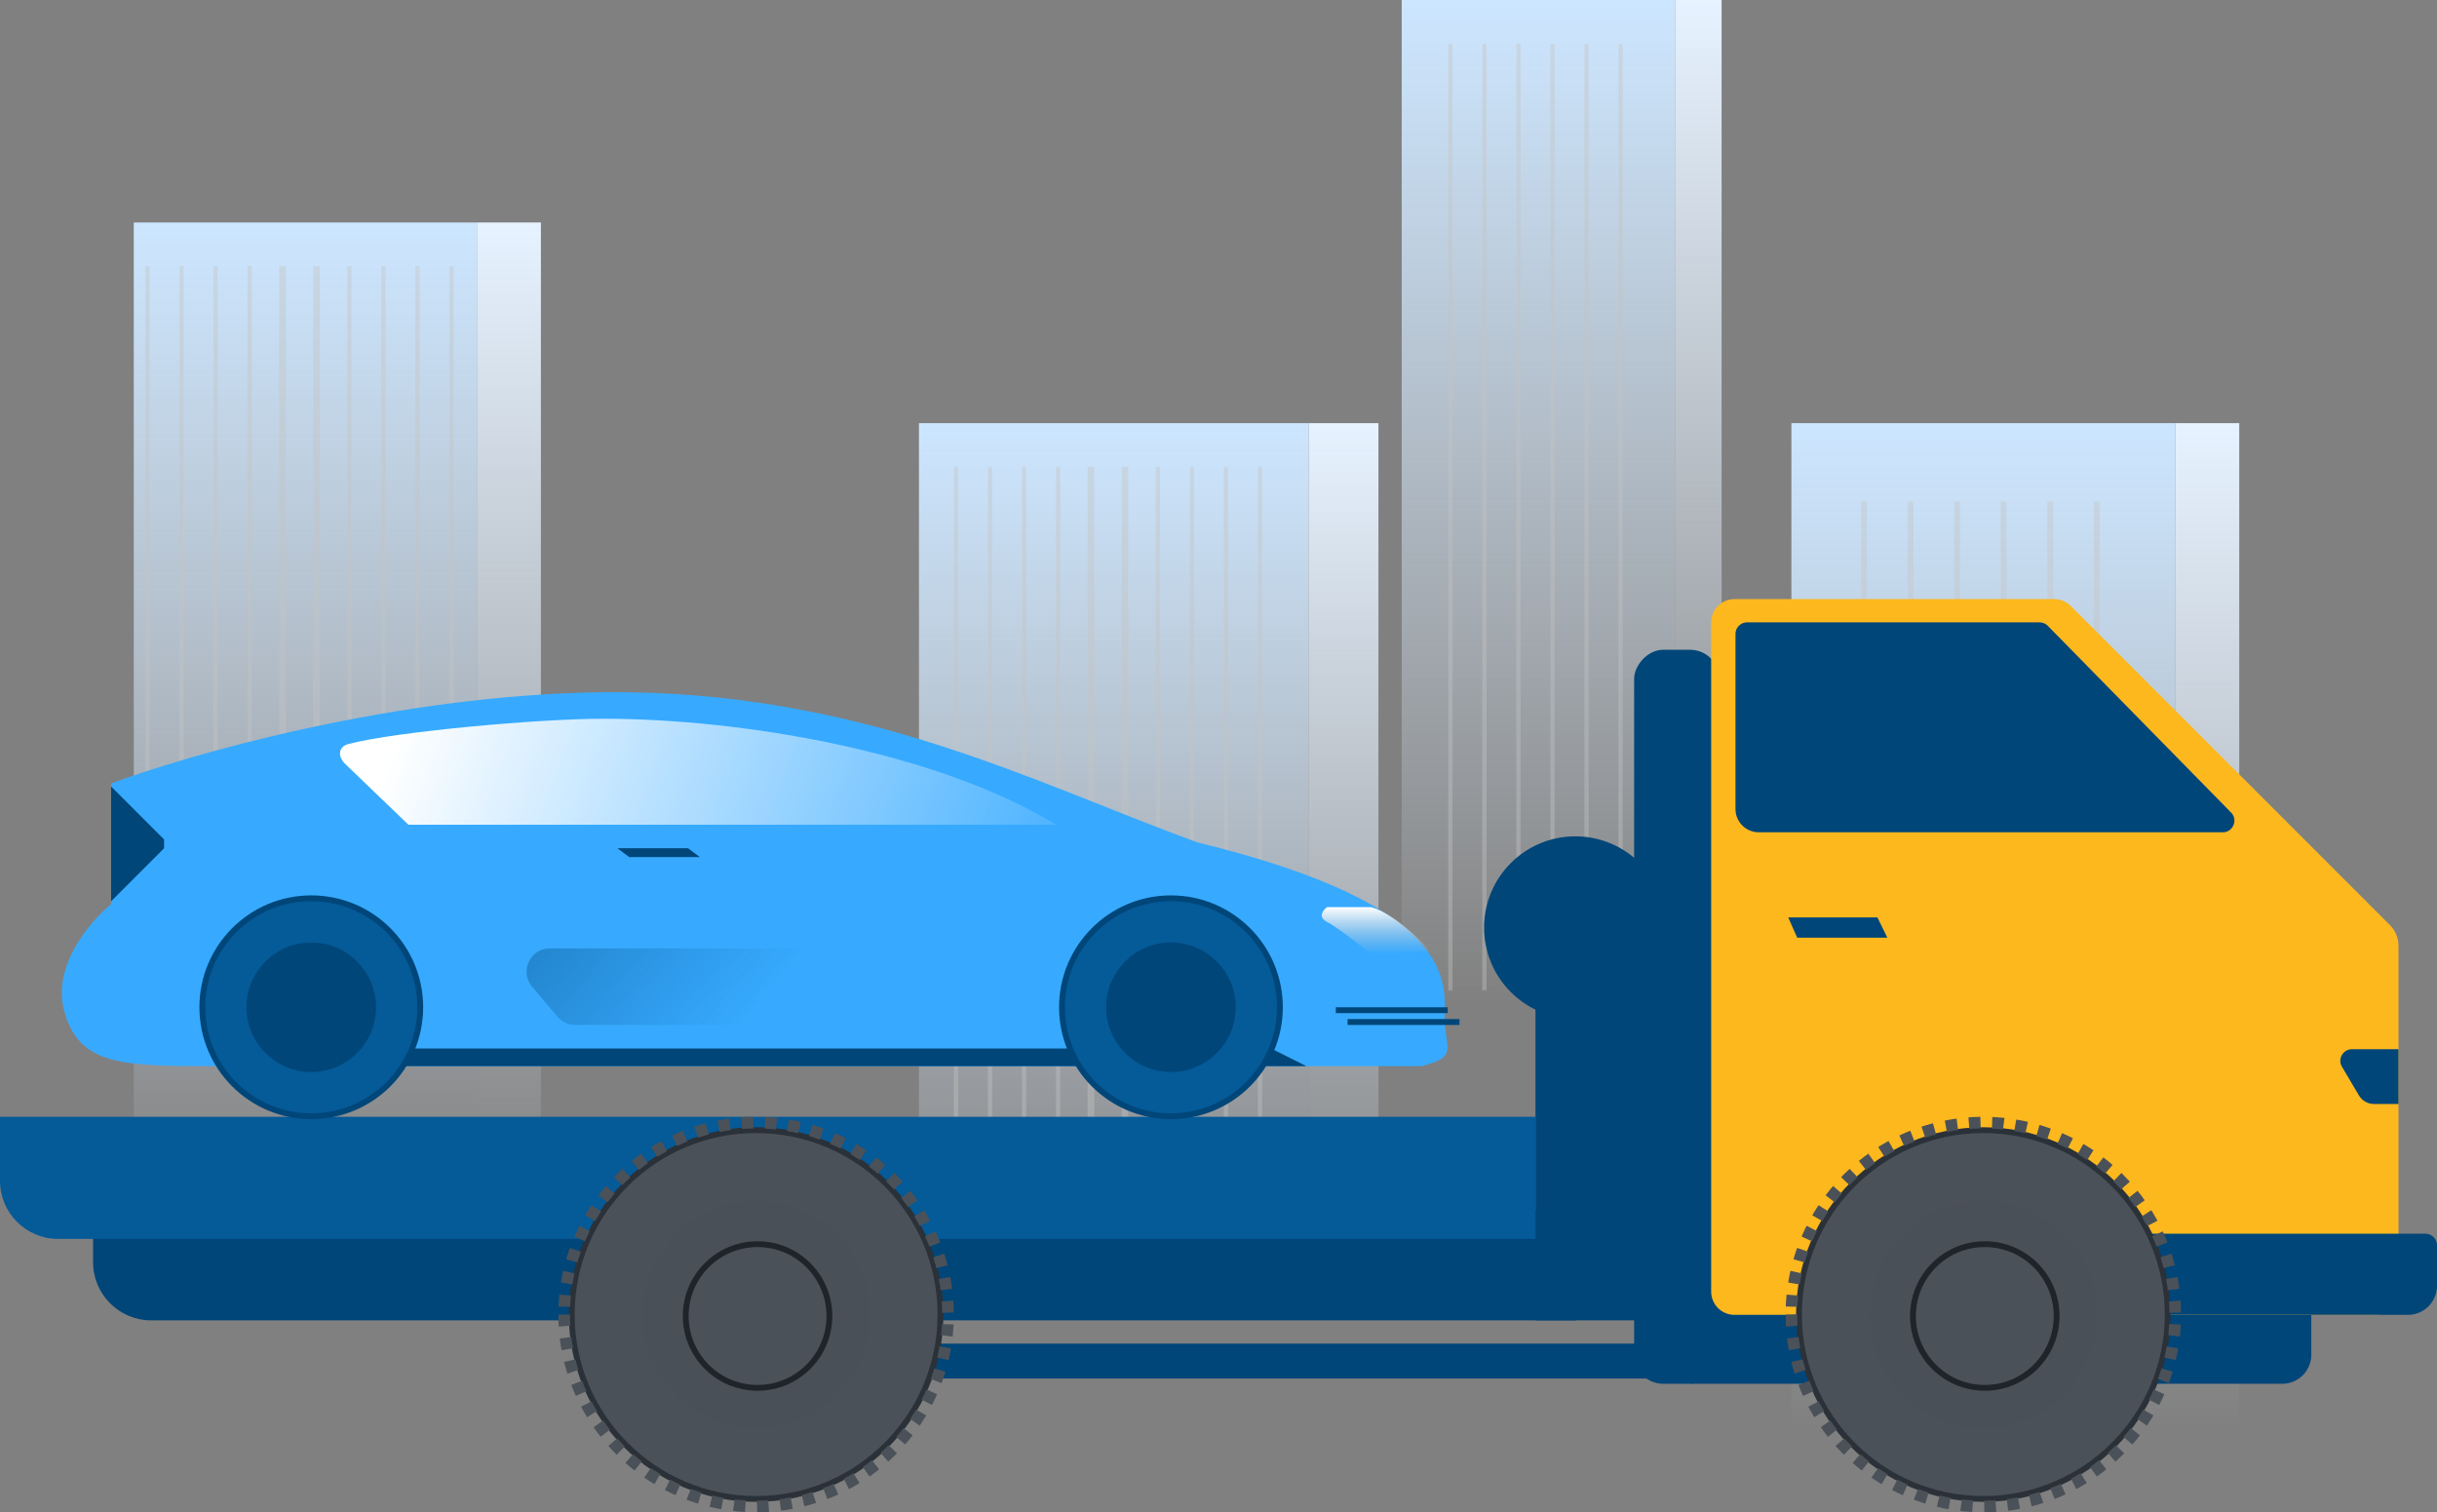 <svg width="419" height="260" fill="none" xmlns="http://www.w3.org/2000/svg"><rect width="100%" height="100%" fill="#808080" stroke="none"/><path transform="matrix(-1 0 0 1 82 38.25)" fill="url(#paint0_linear)" d="M0 0h59v173.25H0z"/><path transform="matrix(-1 0 0 1 93 38.25)" fill="url(#paint1_linear)" d="M0 0h11v173.25H0z"/><path transform="matrix(-1 0 0 1 225 72.75)" fill="url(#paint2_linear)" d="M0 0h67v150.75H0z"/><path transform="matrix(-1 0 0 1 237 72.75)" fill="url(#paint3_linear)" d="M0 0h12v150.75H0z"/><path transform="matrix(-1 0 0 1 288 0)" fill="url(#paint4_linear)" d="M0 0h47v173.25H0z"/><path transform="matrix(-1 0 0 1 296 0)" fill="url(#paint5_linear)" d="M0 0h8v173.25H0z"/><path transform="matrix(-1 0 0 1 374 72.75)" fill="url(#paint6_linear)" d="M0 0h66v173.25H0z"/><path transform="matrix(-1 0 0 1 385 72.75)" fill="url(#paint7_linear)" d="M0 0h11v173.25H0z"/><path d="M361 86.25h-1v99h1v-99zm-8 0h-1v99h1v-99zm-8 0h-1v99h1v-99zm-8 0h-1v99h1v-99zm-8 0h-1v99h1v-99zm-8 0h-1v99h1v-99zM279 7.5h-.732v162.75H279V7.5zm-5.854 0h-.731v162.75h.731V7.5zm-5.853 0h-.732v162.75h.732V7.5zm-5.854 0h-.732v162.75h.732V7.5zm-5.854 0h-.731v162.75h.731V7.5zm-5.853 0H249v162.75h.732V7.5z" opacity=".4" fill="#C4C4C4"/><g opacity=".4" fill="#C4C4C4"><path d="M217 80.25h-.732v133.5H217V80.25zm-5.854 0h-.731v133.5h.731V80.25zm-5.853 0h-.732v133.5h.732V80.25zm-5.854 0h-.732v133.5h.732V80.25zm-5.854 0h-.731v133.5h.731V80.25zm-5.853 0H187v133.5h.732V80.25z"/><path d="M194 80.25h-.732v133.5H194V80.25zm-5.854 0h-.731v133.5h.731V80.25zm-5.853 0h-.732v133.5h.732V80.25zm-5.854 0h-.732v133.5h.732V80.25zm-5.854 0h-.731v133.5h.731V80.25zm-5.853 0H164v133.5h.732V80.25z"/></g><g opacity=".4" fill="#C4C4C4"><path d="M78 45.75h-.732v133.5H78V45.75zm-5.854 0h-.731v133.5h.731V45.75zm-5.853 0h-.732v133.5h.732V45.75zm-5.854 0h-.732v133.5h.732V45.75zm-5.854 0h-.731v133.5h.731V45.75zm-5.853 0H48v133.5h.732V45.75z"/><path d="M55 45.75h-.732v133.5H55V45.75zm-5.854 0h-.731v133.5h.731V45.75zm-5.853 0h-.732v133.5h.732V45.75zm-5.854 0h-.732v133.5h.732V45.75zm-5.854 0h-.731v133.5h.731V45.75zm-5.853 0H25v133.5h.732V45.75z"/></g><path d="M397.388 226.051h-27.539l-3.137 11.852h25.676a5 5 0 005-5v-6.852zm-75.992 0L293 222.5l-2.28 15.403h25.676a5 5 0 005-5v-6.852zM286 159h-22v68h22z" fill="#004679"/><circle r="15.686" transform="matrix(-1 0 0 1 270.851 159.471)" fill="#004679"/><path fill="#004679" d="M286 231H155v6h131z"/><rect width="14.641" height="126.188" rx="5" transform="matrix(-1 0 0 1 295.601 111.715)" fill="#004679"/><path d="M271 227v-19H16v9c0 5.523 4.477 10 10 10h245z" fill="#004679"/><path fill-rule="evenodd" clip-rule="evenodd" d="M412.377 211.41v-48.822a5.001 5.001 0 00-1.465-3.536l-54.88-54.88a3.998 3.998 0 00-2.829-1.172h-54.997a4 4 0 00-4 4v115.051a4 4 0 004 4h13.43c0-16.557 13.421-29.979 29.978-29.979 16.557 0 29.978 13.422 29.978 29.979h36.785a4 4 0 004-4V211.41z" fill="#FDB81E"/><path d="M404.384 180.386h7.993v9.412h-4.217a2.999 2.999 0 01-2.58-1.471l-2.917-4.921c-.79-1.334.171-3.02 1.721-3.02z" fill="url(#paint8_linear)"/><path d="M322.79 157.728h-15.337l1.547 3.486h15.5l-1.71-3.486zm60.801-18.042l-31.503-32.087a2 2 0 00-1.427-.599h-50.272a2 2 0 00-2 2v30.087a4 4 0 004 4h79.775c1.773 0 2.669-2.136 1.427-3.401z" fill="#004679"/><ellipse rx="15.338" ry="14.989" transform="matrix(-1 0 0 1 341.614 225.005)" fill="#004679"/><path d="M419 214.107a2 2 0 00-2-2h-49.242l2.44 13.944H414a5 5 0 005-5v-6.944z" fill="#004679"/><path d="M264 213v-21H0v11c0 5.523 4.477 10 10 10h254z" fill="#055A98"/><path d="M244.348 183.296H37.322c-16.197 0-23.79 0-26.32-9.617-2.026-7.694 4.555-15.354 8.098-18.223v-20.753c13.498-5.062 49.301-15.286 84.531-15.691 44.037-.507 74.408 15.691 102.248 25.815 45.138 10.994 42.518 24.296 42.518 30.37 0 4.859 2.531 6.58-4.049 8.099z" fill="#37AAFF"/><path d="M218.533 180.259H56.557v3.037h168.05l-6.074-3.037z" fill="#004679"/><circle r="18.735" transform="matrix(-1 0 0 1 201.323 173.172)" fill="#055A98" stroke="#004679"/><circle r="10.636" transform="matrix(-1 0 0 1 201.323 173.172)" fill="#004679" stroke="#004679"/><circle r="18.735" transform="matrix(-1 0 0 1 53.52 173.172)" fill="#055A98" stroke="#004679"/><circle r="10.636" transform="matrix(-1 0 0 1 53.52 173.172)" fill="#004679" stroke="#004679"/><path d="M28.21 144.32l-9.11-9.111v19.741l9.11-9.111v-1.519z" fill="#004679"/><path d="M228.15 155.963h7.593c3.239.809 8.267 5.23 10.123 7.592l-10.123.506c-1.856-1.518-5.973-4.758-7.593-5.568-1.619-.809-.675-2.024 0-2.53z" fill="url(#paint9_linear)"/><path d="M70.224 141.789h111.358c-20.753-12.654-54.16-18.222-77.951-18.222-10.632 0-35.203 2.144-43.682 4.331-1.806.465-1.933 2.153-.589 3.446l10.864 10.445z" fill="url(#paint10_linear)"/><path d="M118.31 145.839h-12.148l2.025 1.518h12.148l-2.025-1.518zm132.618 29.358h-19.235v1.012h19.235zm-2.024-2.024h-19.235v1.012h19.235z" fill="#004679"/><path opacity=".4" d="M155.857 163.944a4.002 4.002 0 00-2.522-.895H94.539c-3.405 0-5.253 3.984-3.053 6.583l4.367 5.161a4 4 0 003.053 1.416h60.78c3.766 0 5.445-4.73 2.522-7.104l-6.351-5.161z" fill="url(#paint11_linear)"/><circle r="31.7" transform="matrix(-1 0 0 1 341 226)" fill="#4B5158" stroke="#2B3138"/><circle r="33" transform="matrix(-1 0 0 1 341 226)" stroke="#4B5158" stroke-width="2" stroke-dasharray="2 2"/><circle r="19.6" transform="matrix(-1 0 0 1 341 226)" fill="#4B5158" opacity=".45"/><circle r="12.351" transform="matrix(-1 0 0 1 341.251 226.251)" fill="#4B5158" stroke="#1F242A"/><circle r="31.7" transform="matrix(-1 0 0 1 130 226)" fill="#4B5158" stroke="#2B3138"/><circle r="33" transform="matrix(-1 0 0 1 130 226)" stroke="#4B5158" stroke-width="2" stroke-dasharray="2 2"/><circle r="19.6" transform="matrix(-1 0 0 1 130 226)" fill="#4B5158" opacity=".45"/><circle r="12.351" transform="matrix(-1 0 0 1 130.251 226.251)" fill="#4B5158" stroke="#1F242A"/><defs><linearGradient id="paint0_linear" x1="29.5" y1="0" x2="29.5" y2="173.25" gradientUnits="userSpaceOnUse"><stop stop-color="#CCE6FF"/><stop offset="1" stop-color="#E6F2FF" stop-opacity="0"/></linearGradient><linearGradient id="paint1_linear" x1="5.5" y1="0" x2="5.5" y2="173.25" gradientUnits="userSpaceOnUse"><stop stop-color="#E6F2FF"/><stop offset="1" stop-color="#E6F2FF" stop-opacity="0"/></linearGradient><linearGradient id="paint2_linear" x1="33.5" y1="0" x2="33.5" y2="150.75" gradientUnits="userSpaceOnUse"><stop stop-color="#CCE6FF"/><stop offset="1" stop-color="#E6F2FF" stop-opacity="0"/></linearGradient><linearGradient id="paint3_linear" x1="6" y1="0" x2="6" y2="150.75" gradientUnits="userSpaceOnUse"><stop stop-color="#E6F2FF"/><stop offset="1" stop-color="#E6F2FF" stop-opacity="0"/></linearGradient><linearGradient id="paint4_linear" x1="23.5" y1="0" x2="23.5" y2="173.25" gradientUnits="userSpaceOnUse"><stop stop-color="#CCE6FF"/><stop offset="1" stop-color="#E6F2FF" stop-opacity="0"/></linearGradient><linearGradient id="paint5_linear" x1="4" y1="0" x2="4" y2="173.25" gradientUnits="userSpaceOnUse"><stop stop-color="#E6F2FF"/><stop offset="1" stop-color="#E6F2FF" stop-opacity="0"/></linearGradient><linearGradient id="paint6_linear" x1="33" y1="0" x2="33" y2="173.25" gradientUnits="userSpaceOnUse"><stop stop-color="#CCE6FF"/><stop offset="1" stop-color="#E6F2FF" stop-opacity="0"/></linearGradient><linearGradient id="paint7_linear" x1="5.5" y1="0" x2="5.5" y2="173.25" gradientUnits="userSpaceOnUse"><stop stop-color="#E6F2FF"/><stop offset="1" stop-color="#E6F2FF" stop-opacity="0"/></linearGradient><linearGradient id="paint8_linear" x1="406.625" y1="180.386" x2="406.625" y2="189.798" gradientUnits="userSpaceOnUse"><stop stop-color="#004679"/><stop offset="1" stop-color="#004679"/></linearGradient><linearGradient id="paint9_linear" x1="236.308" y1="155.963" x2="236.308" y2="164.061" gradientUnits="userSpaceOnUse"><stop stop-color="#fff"/><stop offset="1" stop-color="#C4C4C4" stop-opacity="0"/></linearGradient><linearGradient id="paint10_linear" x1="74.745" y1="109.295" x2="193.63" y2="152.967" gradientUnits="userSpaceOnUse"><stop stop-color="#fff"/><stop offset="1" stop-color="#fff" stop-opacity="0"/></linearGradient><linearGradient id="paint11_linear" x1="97.49" y1="150.024" x2="128.434" y2="176.209" gradientUnits="userSpaceOnUse"><stop stop-color="#004679"/><stop offset="1" stop-color="#004679" stop-opacity="0"/></linearGradient></defs></svg>